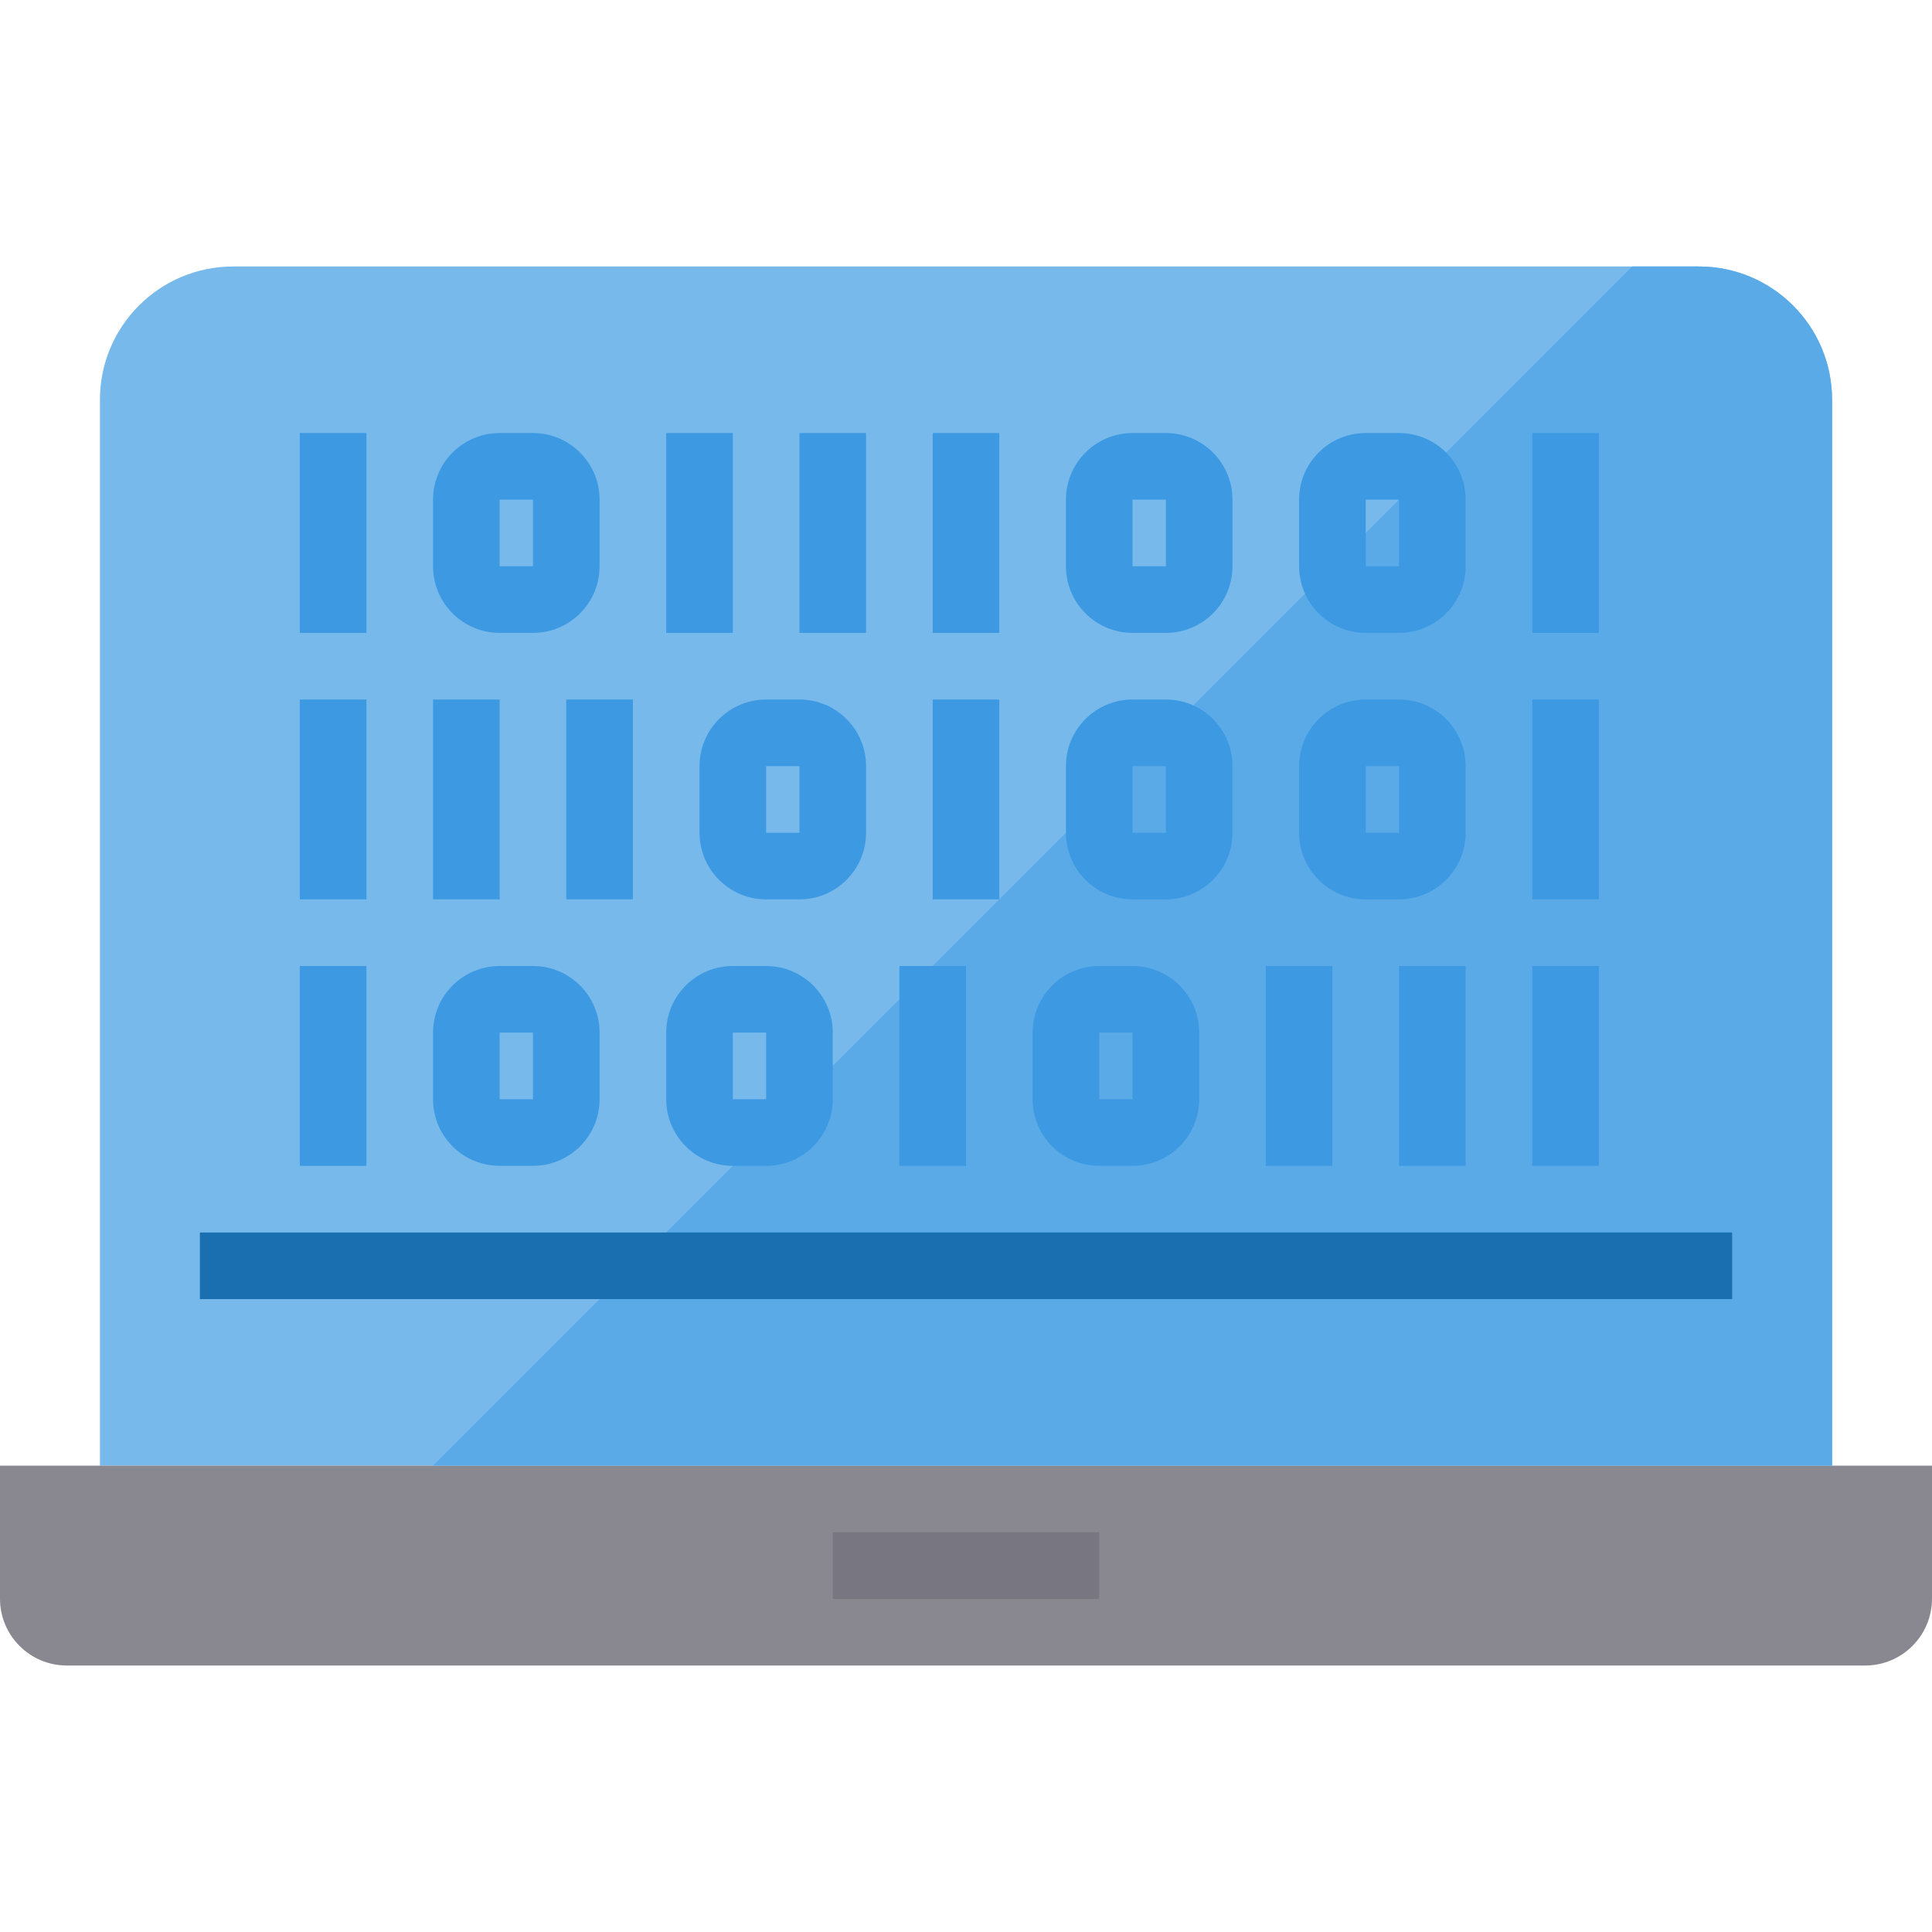 <svg height="464pt" viewBox="0 -64 464 464" width="464pt" xmlns="http://www.w3.org/2000/svg"><path d="m440 32v256h-416v-256c0-17.672 14.328-32 32-32h352c17.672 0 32 14.328 32 32zm0 0" fill="#78b9eb"/><path d="m448 336h-432c-8.824-.027-15.973-7.176-16-16v-32h464v32c-.027 8.824-7.176 15.973-16 16zm0 0" fill="#898890"/><path d="m440 32v256h-336l288-288h16c17.672 0 32 14.328 32 32zm0 0" fill="#5aaae7"/><path d="m200 304h64v16h-64zm0 0" fill="#787680"/><g fill="#3d9ae2"><path d="m72 40h16v48h-16zm0 0"/><path d="m160 40h16v48h-16zm0 0"/><path d="m192 40h16v48h-16zm0 0"/><path d="m72 104h16v48h-16zm0 0"/><path d="m104 104h16v48h-16zm0 0"/><path d="m136 104h16v48h-16zm0 0"/><path d="m368 40h16v48h-16zm0 0"/><path d="m224 40h16v48h-16zm0 0"/><path d="m224 104h16v48h-16zm0 0"/><path d="m368 104h16v48h-16zm0 0"/><path d="m128 88h-8c-8.836 0-16-7.164-16-16v-16c0-8.836 7.164-16 16-16h8c8.836 0 16 7.164 16 16v16c0 8.836-7.164 16-16 16zm-8-32v16h8v-16zm0 0"/><path d="m192 152h-8c-8.836 0-16-7.164-16-16v-16c0-8.836 7.164-16 16-16h8c8.836 0 16 7.164 16 16v16c0 8.836-7.164 16-16 16zm-8-32v16h8v-16zm0 0"/><path d="m280 88h-8c-8.836 0-16-7.164-16-16v-16c0-8.836 7.164-16 16-16h8c8.836 0 16 7.164 16 16v16c0 8.836-7.164 16-16 16zm-8-32v16h8v-16zm0 0"/><path d="m280 152h-8c-8.836 0-16-7.164-16-16v-16c0-8.836 7.164-16 16-16h8c8.836 0 16 7.164 16 16v16c0 8.836-7.164 16-16 16zm-8-32v16h8v-16zm0 0"/><path d="m336 152h-8c-8.836 0-16-7.164-16-16v-16c0-8.836 7.164-16 16-16h8c8.836 0 16 7.164 16 16v16c0 8.836-7.164 16-16 16zm-8-32v16h8v-16zm0 0"/><path d="m368 168h16v48h-16zm0 0"/><path d="m336 168h16v48h-16zm0 0"/><path d="m304 168h16v48h-16zm0 0"/><path d="m216 168h16v48h-16zm0 0"/><path d="m72 168h16v48h-16zm0 0"/><path d="m272 216h-8c-8.836 0-16-7.164-16-16v-16c0-8.836 7.164-16 16-16h8c8.836 0 16 7.164 16 16v16c0 8.836-7.164 16-16 16zm-8-32v16h8v-16zm0 0"/><path d="m184 216h-8c-8.836 0-16-7.164-16-16v-16c0-8.836 7.164-16 16-16h8c8.836 0 16 7.164 16 16v16c0 8.836-7.164 16-16 16zm-8-32v16h8v-16zm0 0"/><path d="m128 216h-8c-8.836 0-16-7.164-16-16v-16c0-8.836 7.164-16 16-16h8c8.836 0 16 7.164 16 16v16c0 8.836-7.164 16-16 16zm-8-32v16h8v-16zm0 0"/><path d="m336 88h-8c-8.836 0-16-7.164-16-16v-16c0-8.836 7.164-16 16-16h8c8.836 0 16 7.164 16 16v16c0 8.836-7.164 16-16 16zm-8-32v16h8v-16zm0 0"/></g><path d="m48 232h368v16h-368zm0 0" fill="#1a6fb0"/></svg>
